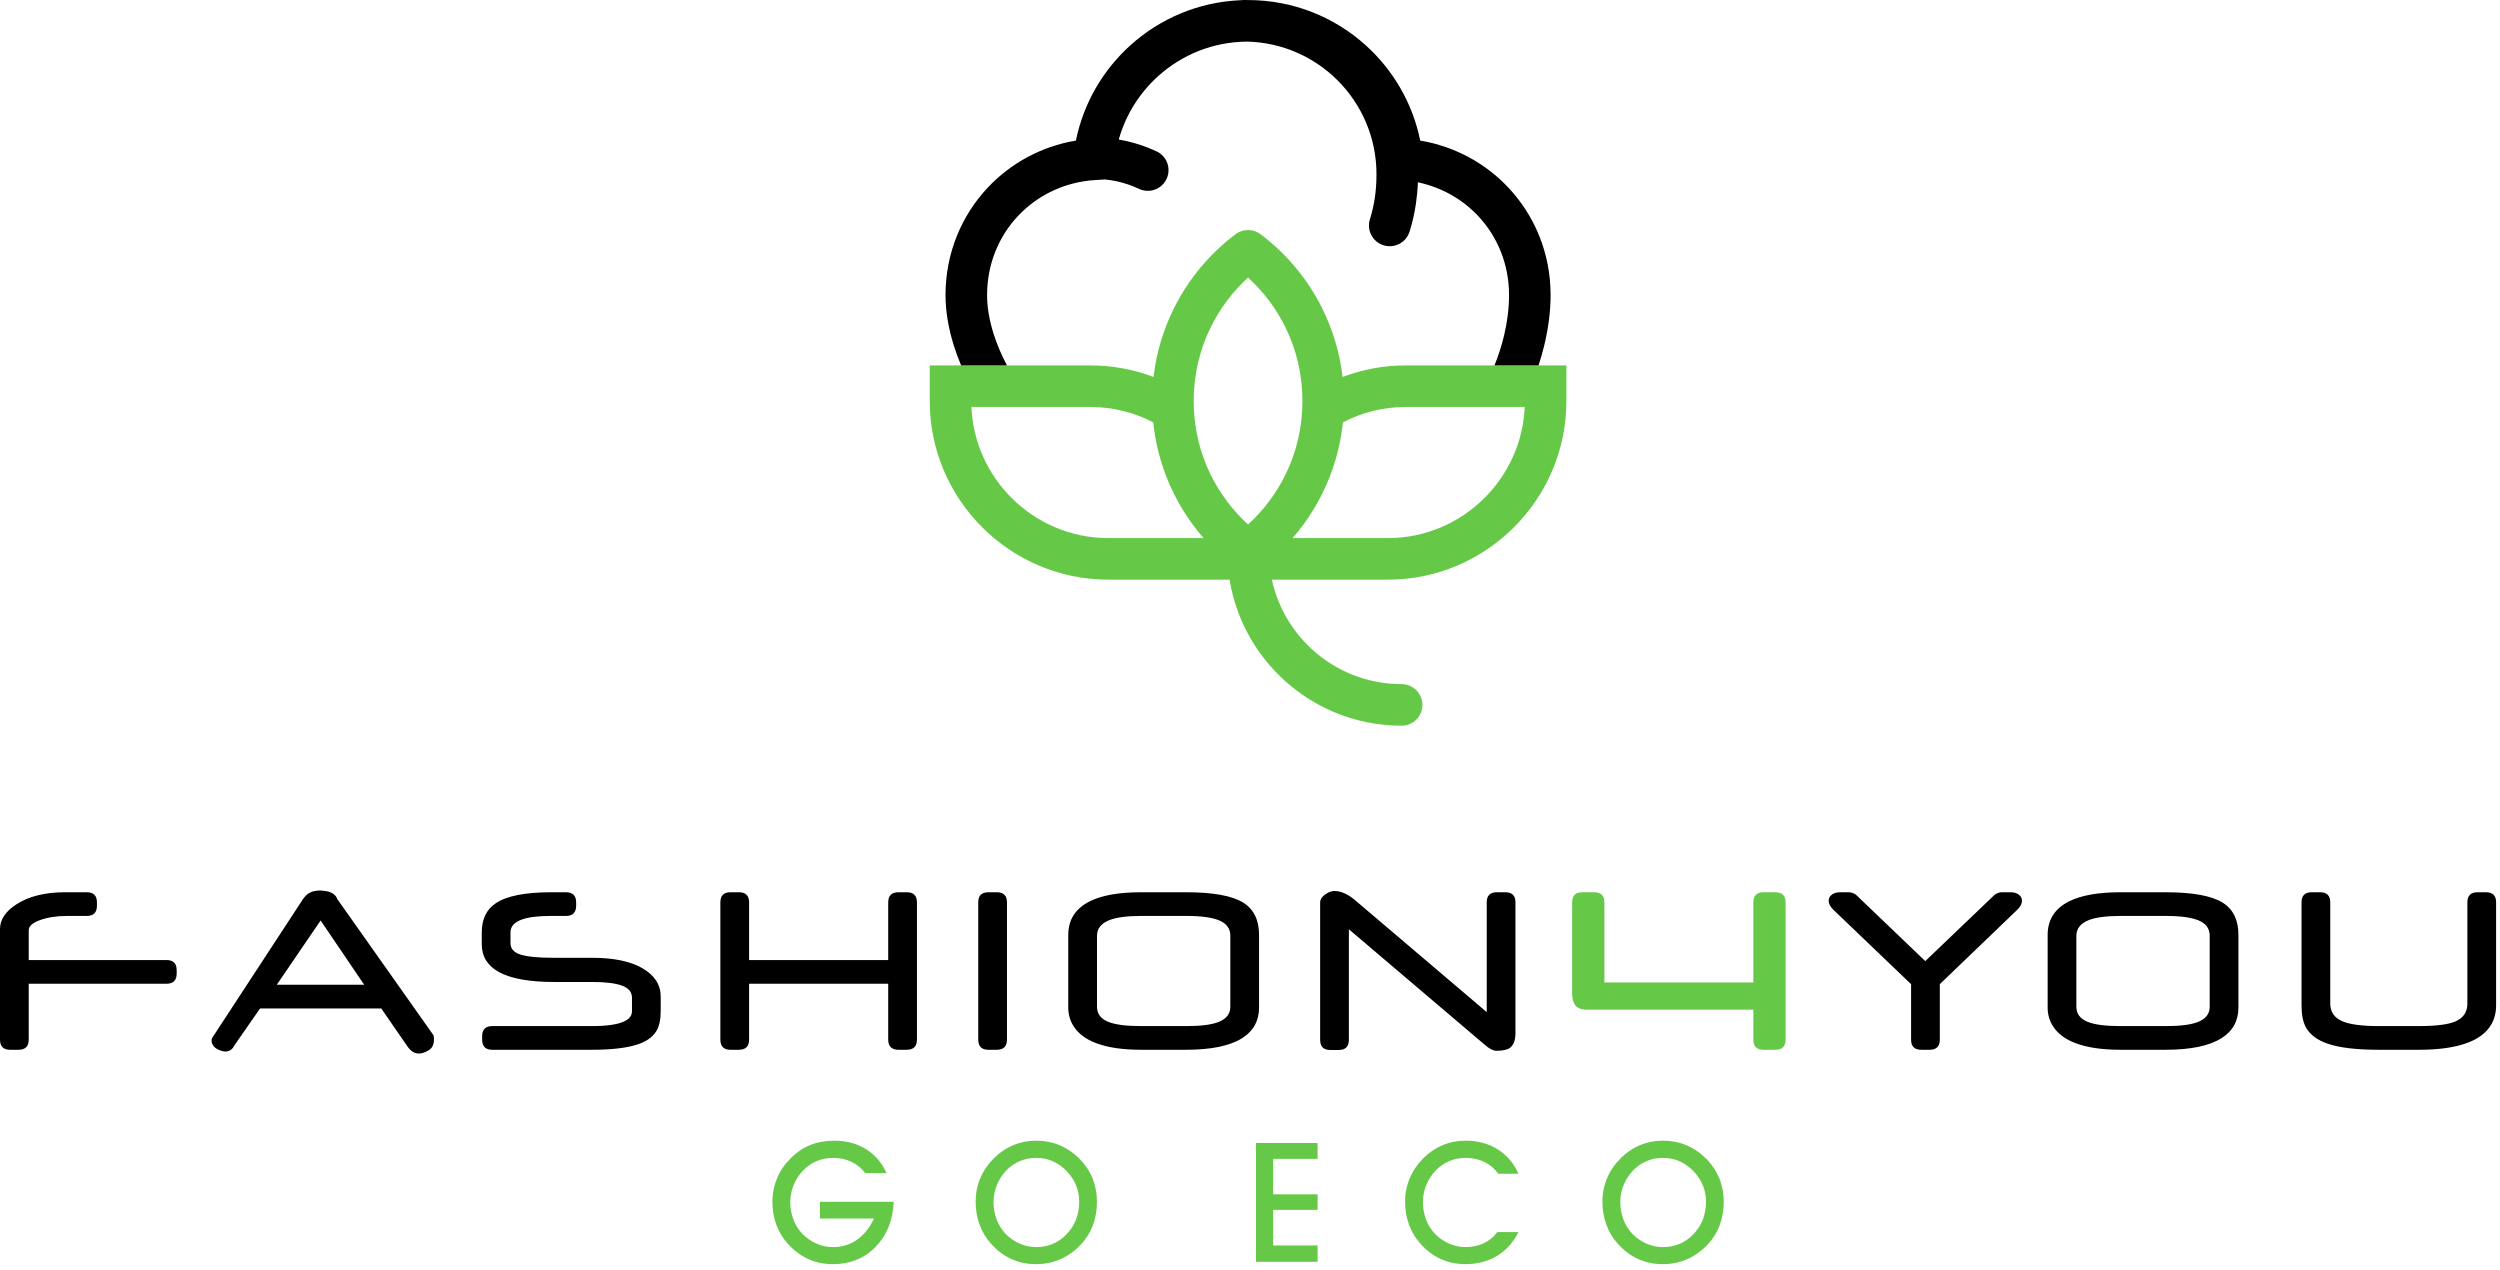 <svg width="191" height="97" viewBox="0 0 191 97" fill="none" xmlns="http://www.w3.org/2000/svg">
<path d="M93.939 44.285H93.764H84.663C80.913 44.285 77.505 42.752 75.036 40.282C72.566 37.812 71.033 34.404 71.033 30.655V27.917H83.309C85.004 27.917 86.629 28.23 88.129 28.802C88.346 26.929 88.89 25.149 89.704 23.522C90.816 21.298 92.433 19.37 94.403 17.89C94.989 17.451 95.781 17.479 96.331 17.913C98.287 19.39 99.894 21.309 101 23.522C101.813 25.149 102.358 26.929 102.575 28.802C104.075 28.23 105.7 27.917 107.394 27.917H119.671V30.655C119.671 34.404 118.138 37.812 115.668 40.282C113.199 42.752 109.791 44.285 106.041 44.285H97.17C97.59 46.218 98.561 47.947 99.911 49.296C101.747 51.132 104.283 52.267 107.085 52.267C107.962 52.267 108.672 52.978 108.672 53.855C108.672 54.732 107.962 55.443 107.085 55.443C103.407 55.443 100.077 53.952 97.666 51.541C95.738 49.613 94.398 47.097 93.939 44.285V44.285ZM88.106 32.267C86.667 31.517 85.035 31.092 83.309 31.092H74.217C74.33 33.793 75.481 36.238 77.28 38.037C79.176 39.933 81.79 41.109 84.663 41.109H91.953C91.069 40.096 90.311 38.97 89.704 37.755C88.86 36.067 88.306 34.216 88.106 32.267ZM98.751 41.109H106.041C108.914 41.109 111.528 39.933 113.424 38.037C115.222 36.238 116.374 33.793 116.487 31.092H107.394C105.669 31.092 104.037 31.517 102.598 32.267C102.398 34.216 101.844 36.068 101 37.755C100.392 38.97 99.635 40.096 98.751 41.109V41.109ZM98.172 24.936C97.466 23.524 96.506 22.261 95.352 21.207C94.198 22.261 93.237 23.524 92.532 24.936C91.678 26.642 91.198 28.579 91.198 30.639C91.198 32.698 91.678 34.635 92.531 36.341C93.237 37.753 94.197 39.016 95.352 40.07C96.506 39.016 97.466 37.753 98.172 36.341C99.025 34.634 99.506 32.698 99.506 30.639C99.506 28.579 99.025 26.642 98.172 24.936Z" fill="#65C947"/>
<path d="M13.498 74.375C13.498 74.898 13.238 75.158 12.718 75.158H2.195V79.426C2.195 79.943 1.935 80.203 1.415 80.203H0.77C0.257 80.203 0 79.943 0 79.423V70.976C0 70.261 0.414 69.635 1.242 69.099C2.185 68.48 3.434 68.168 4.981 68.168H6.627C7.147 68.168 7.407 68.428 7.407 68.945V69.192C7.407 69.715 7.147 69.978 6.627 69.978H5.131C4.332 69.978 3.646 70.084 3.065 70.293C2.484 70.501 2.195 70.761 2.195 71.073V73.348H12.718C13.238 73.348 13.498 73.605 13.498 74.121V74.375V74.375ZM33.126 79.102C33.132 79.131 33.139 79.179 33.145 79.243C33.151 79.307 33.155 79.355 33.155 79.394C33.155 79.615 33.119 79.789 33.052 79.92C32.985 80.049 32.892 80.151 32.773 80.228C32.49 80.402 32.237 80.492 32.006 80.492C31.829 80.492 31.669 80.443 31.518 80.347C31.37 80.251 31.223 80.094 31.078 79.872L29.127 77.045H19.869L17.901 79.879C17.837 80.001 17.779 80.087 17.722 80.135C17.587 80.27 17.42 80.338 17.224 80.338C17.096 80.338 16.936 80.299 16.746 80.225C16.528 80.129 16.377 80.016 16.294 79.888C16.207 79.76 16.165 79.631 16.165 79.506C16.165 79.461 16.169 79.426 16.175 79.394C16.181 79.362 16.191 79.333 16.204 79.307L23.152 68.685C23.328 68.438 23.517 68.268 23.72 68.175C23.925 68.082 24.182 68.033 24.496 68.033C24.74 68.053 24.926 68.078 25.052 68.107C25.433 68.216 25.671 68.406 25.764 68.682L33.126 79.102V79.102ZM27.824 75.235L24.496 70.325L21.146 75.235H27.824ZM50.478 77.228C50.478 77.892 50.366 78.409 50.142 78.778C49.859 79.246 49.358 79.593 48.636 79.818C47.821 80.074 46.679 80.203 45.209 80.203H37.606C37.093 80.203 36.836 79.943 36.836 79.42V79.176C36.836 78.653 37.093 78.393 37.606 78.393H45.209C46.358 78.393 47.179 78.274 47.683 78.037C48.084 77.85 48.283 77.594 48.283 77.263V76.227C48.283 75.796 48.03 75.488 47.523 75.302C47.016 75.116 46.252 75.023 45.238 75.023H42.334C40.44 75.023 39.035 74.769 38.114 74.263C37.244 73.778 36.807 73.072 36.807 72.144V71.243C36.807 70.228 37.164 69.481 37.879 69.006C38.714 68.447 40.126 68.168 42.119 68.168H43.239C43.758 68.168 44.018 68.428 44.018 68.945V69.192C44.018 69.715 43.758 69.978 43.239 69.978H42.09C41.124 69.978 40.386 70.068 39.879 70.248C39.294 70.456 39.002 70.781 39.002 71.23V72.061C39.002 72.481 39.259 72.77 39.769 72.931C40.28 73.094 41.12 73.175 42.292 73.175H45.235C46.887 73.175 48.174 73.444 49.095 73.98C50.016 74.519 50.478 75.241 50.478 76.15V77.228ZM70.055 79.423C70.055 79.943 69.792 80.203 69.269 80.203H68.646C68.123 80.203 67.86 79.943 67.86 79.426V75.158H57.231V79.426C57.231 79.943 56.971 80.203 56.451 80.203H55.806C55.293 80.203 55.036 79.943 55.036 79.423V68.938C55.036 68.425 55.293 68.168 55.806 68.168H56.451C56.971 68.168 57.231 68.425 57.231 68.938V73.348H67.86V68.938C67.86 68.425 68.123 68.168 68.646 68.168H69.269C69.792 68.168 70.055 68.425 70.055 68.938V79.423ZM76.933 79.423C76.933 79.943 76.673 80.203 76.153 80.203H75.508C74.995 80.203 74.738 79.943 74.738 79.423V68.938C74.738 68.425 74.995 68.168 75.508 68.168H76.153C76.673 68.168 76.933 68.425 76.933 68.938V79.423ZM96.192 76.974C96.192 77.982 95.768 78.758 94.924 79.301C93.99 79.901 92.553 80.203 90.608 80.203H87.19C85.749 80.203 84.581 80.026 83.692 79.676C82.941 79.384 82.389 78.967 82.039 78.428C81.757 77.998 81.616 77.513 81.616 76.984V71.435C81.616 70.264 82.165 69.407 83.259 68.861C84.186 68.399 85.492 68.168 87.18 68.168H90.608C92.671 68.168 94.128 68.431 94.979 68.958C95.787 69.458 96.192 70.283 96.192 71.435V76.974V76.974ZM93.997 76.923V71.493C93.997 70.951 93.721 70.562 93.169 70.328C92.617 70.094 91.779 69.978 90.659 69.978H87.168C86.076 69.978 85.258 70.091 84.713 70.315C84.112 70.566 83.811 70.957 83.811 71.493V76.923C83.811 77.459 84.103 77.844 84.687 78.075C85.22 78.287 86.048 78.393 87.168 78.393H90.666C91.747 78.393 92.553 78.29 93.085 78.085C93.692 77.847 93.997 77.459 93.997 76.923V76.923ZM115.781 78.925C115.781 79.484 115.637 79.862 115.348 80.065C115.143 80.209 114.799 80.28 114.324 80.28C114.141 80.28 113.92 80.187 113.657 80.001C113.573 79.939 113.461 79.846 113.317 79.721L103.054 70.996V79.439C103.054 79.959 102.794 80.219 102.274 80.219H101.629C101.115 80.219 100.859 79.959 100.859 79.439V69.388V68.955C100.859 68.807 100.91 68.672 101.009 68.55C101.109 68.431 101.247 68.322 101.423 68.223C101.504 68.171 101.597 68.136 101.696 68.111C101.796 68.085 101.895 68.072 101.988 68.072C102.29 68.072 102.624 68.178 102.996 68.39C103.115 68.46 103.269 68.566 103.455 68.711L113.586 77.324V68.935C113.586 68.422 113.846 68.168 114.366 68.168H115.002C115.521 68.168 115.781 68.425 115.781 68.938V78.925V78.925ZM154.132 69.494L148.202 75.19V79.426C148.202 79.943 147.945 80.203 147.428 80.203H146.79C146.267 80.203 146.007 79.946 146.007 79.436V75.19L140.057 69.494C139.826 69.266 139.71 69.041 139.71 68.817C139.71 68.627 139.79 68.473 139.951 68.351C140.111 68.229 140.33 68.168 140.606 68.168H141.283C141.357 68.168 141.453 68.191 141.565 68.233C141.677 68.274 141.761 68.322 141.819 68.38L147.091 73.428L152.37 68.38C152.422 68.332 152.502 68.284 152.618 68.236C152.73 68.191 152.826 68.168 152.906 68.168H153.593C153.863 68.168 154.078 68.229 154.238 68.351C154.399 68.473 154.479 68.627 154.479 68.817C154.479 69.041 154.363 69.266 154.132 69.494ZM171.016 76.974C171.016 77.982 170.593 78.758 169.749 79.301C168.815 79.901 167.377 80.203 165.432 80.203H162.015C160.574 80.203 159.406 80.026 158.517 79.676C157.766 79.384 157.214 78.967 156.864 78.428C156.581 77.998 156.44 77.513 156.44 76.984V71.435C156.44 70.264 156.989 69.407 158.083 68.861C159.011 68.399 160.317 68.168 162.005 68.168H165.432C167.496 68.168 168.953 68.431 169.803 68.958C170.612 69.458 171.016 70.283 171.016 71.435V76.974V76.974ZM168.821 76.923V71.493C168.821 70.951 168.545 70.562 167.993 70.328C167.441 70.094 166.604 69.978 165.484 69.978H161.992C160.901 69.978 160.083 70.091 159.537 70.315C158.937 70.566 158.635 70.957 158.635 71.493V76.923C158.635 77.459 158.927 77.844 159.511 78.075C160.044 78.287 160.872 78.393 161.992 78.393H165.49C166.572 78.393 167.377 78.29 167.91 78.085C168.516 77.847 168.821 77.459 168.821 76.923V76.923ZM190.702 76.814C190.702 77.395 190.564 77.905 190.288 78.344C189.938 78.906 189.367 79.343 188.578 79.647C187.631 80.016 186.376 80.203 184.816 80.203H181.732C180.048 80.203 178.751 80.049 177.849 79.744C177.053 79.474 176.498 79.063 176.184 78.511C175.953 78.107 175.837 77.539 175.837 76.814V68.938C175.837 68.425 176.094 68.168 176.607 68.168H177.252C177.772 68.168 178.032 68.425 178.032 68.938V76.666C178.032 77.311 178.344 77.764 178.963 78.027C179.534 78.271 180.465 78.393 181.755 78.393H184.784C186.094 78.393 187.024 78.277 187.576 78.046C188.196 77.783 188.507 77.327 188.507 76.676V68.938C188.507 68.425 188.767 68.168 189.29 68.168H189.929C190.445 68.168 190.702 68.425 190.702 68.938V76.814V76.814Z" fill="black"/>
<path d="M136.42 79.423C136.42 79.943 136.16 80.203 135.643 80.203H134.722C134.212 80.203 133.955 79.943 133.955 79.423V77.141H121.221C120.801 77.141 120.503 77.016 120.326 76.766C120.182 76.567 120.111 76.271 120.111 75.883V68.948C120.111 68.428 120.368 68.168 120.878 68.168H121.809C122.319 68.168 122.576 68.428 122.576 68.948V75.062H133.955V68.948C133.955 68.428 134.212 68.168 134.722 68.168H135.643C136.16 68.168 136.42 68.428 136.42 68.948V79.423Z" fill="#65C947"/>
<path d="M62.645 91.82H68.279C68.217 93.236 67.755 94.383 66.898 95.262C66.04 96.14 64.951 96.581 63.636 96.581C62.951 96.581 62.322 96.449 61.745 96.187C61.169 95.925 60.651 95.538 60.192 95.023C59.805 94.596 59.511 94.109 59.311 93.562C59.111 93.015 59.011 92.432 59.011 91.809C59.011 91.173 59.133 90.571 59.373 90.001C59.615 89.433 59.969 88.92 60.437 88.462C60.877 88.022 61.371 87.692 61.917 87.475C62.464 87.256 63.071 87.147 63.736 87.147C64.658 87.147 65.464 87.362 66.157 87.792C66.851 88.222 67.376 88.832 67.73 89.624H66.109C65.809 89.239 65.449 88.95 65.032 88.754C64.613 88.56 64.147 88.462 63.634 88.462C63.205 88.462 62.794 88.543 62.407 88.705C62.017 88.867 61.673 89.103 61.373 89.409C61.06 89.728 60.815 90.1 60.641 90.524C60.464 90.949 60.377 91.381 60.377 91.822C60.377 92.294 60.456 92.741 60.615 93.164C60.773 93.585 61 93.949 61.296 94.258C61.609 94.581 61.971 94.832 62.379 95.011C62.788 95.189 63.205 95.279 63.63 95.279C64.324 95.279 64.934 95.096 65.464 94.728C65.994 94.36 66.43 93.815 66.772 93.096H62.645V91.82V91.82ZM75.905 91.822C75.905 92.294 75.983 92.741 76.141 93.164C76.3 93.585 76.526 93.949 76.822 94.258C77.134 94.581 77.494 94.832 77.9 95.011C78.309 95.189 78.724 95.279 79.147 95.279C80.087 95.279 80.872 94.945 81.504 94.279C82.136 93.613 82.453 92.785 82.453 91.796C82.453 91.377 82.376 90.977 82.225 90.596C82.074 90.215 81.853 89.867 81.562 89.547C81.217 89.177 80.847 88.903 80.453 88.726C80.062 88.55 79.626 88.462 79.147 88.462C78.719 88.462 78.313 88.543 77.926 88.705C77.538 88.867 77.196 89.103 76.896 89.409C76.585 89.728 76.341 90.1 76.166 90.524C75.992 90.949 75.905 91.381 75.905 91.822ZM74.539 91.809C74.539 91.173 74.66 90.571 74.9 90.001C75.141 89.433 75.494 88.92 75.96 88.462C76.4 88.031 76.89 87.703 77.428 87.482C77.966 87.258 78.545 87.147 79.164 87.147C79.798 87.147 80.387 87.258 80.93 87.482C81.472 87.703 81.968 88.035 82.417 88.475C82.879 88.928 83.225 89.435 83.457 89.994C83.689 90.556 83.806 91.16 83.806 91.809C83.806 92.451 83.706 93.045 83.506 93.587C83.308 94.13 83.008 94.615 82.61 95.049C82.14 95.555 81.615 95.936 81.036 96.194C80.455 96.451 79.828 96.581 79.151 96.581C78.468 96.581 77.841 96.449 77.266 96.187C76.69 95.925 76.175 95.538 75.717 95.023C75.33 94.596 75.037 94.109 74.839 93.562C74.639 93.015 74.539 92.432 74.539 91.809V91.809ZM100.664 96.402H95.954V87.326H100.664V88.539H97.269V91.245H100.664V92.432H97.269V95.151H100.664V96.402ZM116.013 94.13C115.619 94.921 115.073 95.528 114.377 95.949C113.681 96.37 112.875 96.581 111.956 96.581C111.275 96.581 110.648 96.449 110.071 96.187C109.497 95.925 108.98 95.538 108.524 95.023C108.137 94.596 107.844 94.109 107.646 93.562C107.446 93.015 107.346 92.432 107.346 91.809C107.346 91.177 107.467 90.577 107.707 90.011C107.948 89.443 108.301 88.928 108.767 88.462C109.207 88.031 109.697 87.703 110.235 87.482C110.771 87.258 111.35 87.147 111.969 87.147C112.901 87.147 113.718 87.367 114.422 87.807C115.126 88.248 115.656 88.871 116.013 89.675H114.469C114.177 89.273 113.82 88.971 113.396 88.767C112.971 88.564 112.492 88.462 111.954 88.462C111.526 88.462 111.12 88.543 110.733 88.705C110.345 88.867 110.003 89.103 109.703 89.409C109.392 89.728 109.148 90.1 108.973 90.524C108.799 90.949 108.712 91.381 108.712 91.822C108.712 92.294 108.79 92.741 108.948 93.164C109.107 93.585 109.333 93.949 109.628 94.258C109.939 94.581 110.299 94.832 110.707 95.011C111.113 95.189 111.53 95.279 111.954 95.279C112.473 95.279 112.943 95.181 113.36 94.983C113.777 94.787 114.122 94.502 114.392 94.13H116.013ZM123.79 91.822C123.79 92.294 123.869 92.741 124.026 93.164C124.186 93.585 124.411 93.949 124.707 94.258C125.02 94.581 125.379 94.832 125.786 95.011C126.194 95.189 126.609 95.279 127.032 95.279C127.973 95.279 128.758 94.945 129.39 94.279C130.022 93.613 130.339 92.785 130.339 91.796C130.339 91.377 130.262 90.977 130.111 90.596C129.96 90.215 129.739 89.867 129.447 89.547C129.102 89.177 128.732 88.903 128.339 88.726C127.947 88.55 127.511 88.462 127.032 88.462C126.605 88.462 126.198 88.543 125.811 88.705C125.424 88.867 125.082 89.103 124.782 89.409C124.471 89.728 124.226 90.1 124.052 90.524C123.877 90.949 123.79 91.381 123.79 91.822ZM122.424 91.809C122.424 91.173 122.546 90.571 122.786 90.001C123.026 89.433 123.38 88.92 123.845 88.462C124.286 88.031 124.775 87.703 125.313 87.482C125.852 87.258 126.43 87.147 127.049 87.147C127.683 87.147 128.273 87.258 128.815 87.482C129.358 87.703 129.853 88.035 130.302 88.475C130.764 88.928 131.111 89.435 131.343 89.994C131.575 90.556 131.692 91.16 131.692 91.809C131.692 92.451 131.592 93.045 131.392 93.587C131.194 94.13 130.894 94.615 130.496 95.049C130.026 95.555 129.5 95.936 128.922 96.194C128.341 96.451 127.713 96.581 127.037 96.581C126.354 96.581 125.726 96.449 125.152 96.187C124.575 95.925 124.06 95.538 123.603 95.023C123.216 94.596 122.922 94.109 122.724 93.562C122.524 93.015 122.424 92.432 122.424 91.809V91.809Z" fill="#65C947"/>
<path d="M88.364 11.566C89.155 11.936 89.496 12.877 89.126 13.668C88.757 14.46 87.815 14.801 87.024 14.431C86.493 14.181 85.932 13.987 85.349 13.858C85.051 13.791 84.742 13.742 84.421 13.711L83.67 13.756C81.345 13.898 79.264 14.916 77.773 16.502C76.309 18.059 75.413 20.172 75.413 22.547C75.413 23.476 75.588 24.477 75.907 25.489C76.165 26.309 76.512 27.128 76.932 27.917H73.43C73.221 27.424 73.037 26.927 72.881 26.432C72.466 25.115 72.238 23.794 72.238 22.547C72.238 19.335 73.463 16.462 75.466 14.332C77.216 12.47 79.561 11.183 82.199 10.74C82.784 7.866 84.284 5.328 86.379 3.445C88.635 1.417 91.58 0.141 94.817 0.014C94.887 0.005 94.957 0 95.029 0C95.132 0 95.234 0.001 95.335 0.004L95.352 0.004C98.799 0.004 101.945 1.305 104.325 3.445C106.421 5.328 107.92 7.866 108.505 10.74C111.143 11.183 113.488 12.47 115.238 14.332C117.241 16.462 118.466 19.335 118.466 22.547C118.466 23.761 118.298 25.069 117.98 26.39C117.858 26.9 117.712 27.411 117.545 27.917H114.178C114.478 27.177 114.722 26.416 114.905 25.658C115.158 24.607 115.291 23.548 115.291 22.547C115.291 20.172 114.395 18.059 112.931 16.502C111.723 15.217 110.126 14.304 108.326 13.929C108.305 14.489 108.254 15.034 108.176 15.566C108.065 16.321 107.9 17.033 107.688 17.703C107.424 18.538 106.533 19.002 105.698 18.738C104.862 18.474 104.398 17.583 104.662 16.747C104.827 16.227 104.953 15.681 105.038 15.107C105.12 14.547 105.163 13.948 105.163 13.309C105.163 10.511 104.029 7.977 102.195 6.143C100.422 4.37 97.994 3.251 95.305 3.179C92.688 3.19 90.303 4.18 88.5 5.801C87.071 7.085 86.005 8.762 85.473 10.659C85.66 10.692 85.846 10.728 86.031 10.77C86.847 10.951 87.628 11.22 88.364 11.566V11.566Z" fill="black"/>
</svg>
